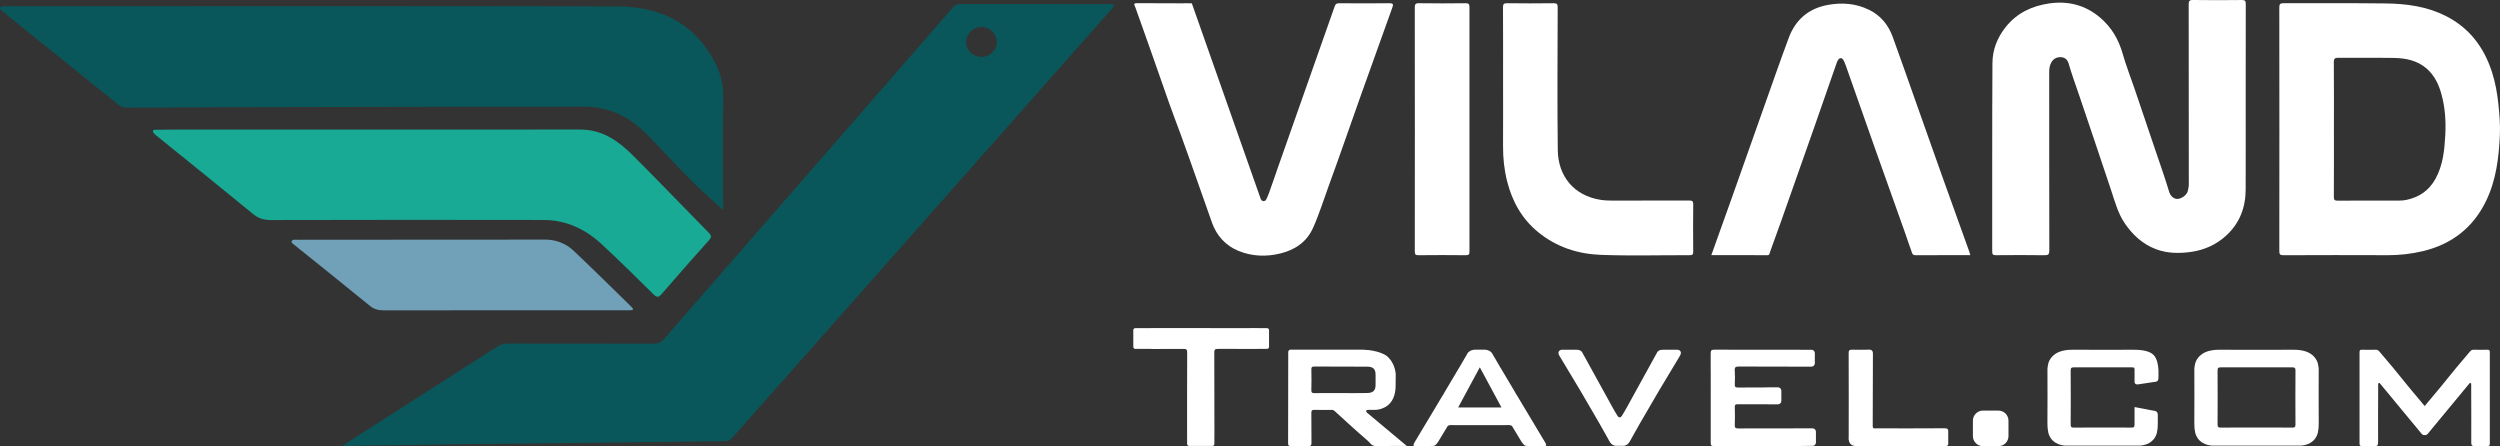 <?xml version="1.0" encoding="utf-8"?>
<!-- Generator: Adobe Illustrator 16.0.0, SVG Export Plug-In . SVG Version: 6.00 Build 0)  -->
<!DOCTYPE svg PUBLIC "-//W3C//DTD SVG 1.1//EN" "http://www.w3.org/Graphics/SVG/1.1/DTD/svg11.dtd">
<svg version="1.1" id="Layer_1" xmlns="http://www.w3.org/2000/svg" xmlns:xlink="http://www.w3.org/1999/xlink" x="0px" y="0px"
	 width="497.379px" height="88.764px" viewBox="0 0 497.379 88.764" enable-background="new 0 0 497.379 88.764"
	 xml:space="preserve">
<rect x="0" y="0" width="497.379" height="88.764" fill="#333333" stroke="none"/>
<g>
	<defs>
		<rect id="SVGID_1_" width="497.379" height="88.764"/>
	</defs>
	<clipPath id="SVGID_2_">
		<use xlink:href="#SVGID_1_"  overflow="visible"/>
	</clipPath>
	<path clip-path="url(#SVGID_2_)" fill="#FFFFFF" d="M446.785,19.634c0,6.036,0.018,12.072-0.006,18.108
		c-0.014,3.571-1.216,6.698-3.873,9.126c-1.968,1.798-4.341,2.88-7.002,3.249c-2.368,0.328-4.711,0.313-6.994-0.552
		c-2.663-1.008-4.632-2.854-6.197-5.153c-1.368-2.012-1.964-4.367-2.728-6.639c-2.136-6.348-4.236-12.709-6.408-19.045
		c-0.691-2.021-1.425-4.029-2.018-6.079c-0.229-0.789-0.736-1.198-1.421-1.267c-0.765-0.077-1.514,0.206-1.953,0.918
		c-0.364,0.587-0.494,1.252-0.494,1.95c0.005,11.86-0.005,23.719,0.023,35.578c0.002,0.776-0.191,0.961-0.956,0.949
		c-3.218-0.047-6.436-0.035-9.652-0.006c-0.589,0.005-0.755-0.138-0.754-0.743c0.019-12.498-0.027-24.995,0.048-37.492
		c0.016-2.623,0.951-5.036,2.631-7.149c2.219-2.793,5.201-4.189,8.593-4.693c3.755-0.557,7.207,0.27,10.186,2.797
		c2.274,1.931,3.684,4.328,4.495,7.185c0.683,2.403,1.605,4.737,2.411,7.106c1.4,4.12,2.784,8.247,4.188,12.366
		c0.908,2.664,1.845,5.317,2.652,8.014c0.244,0.818,0.901,1.397,1.566,1.418c0.823,0.026,1.937-0.745,2.141-1.556
		c0.112-0.45,0.205-0.91,0.205-1.395c-0.015-11.913-0.007-23.825-0.025-35.737c-0.001-0.663,0.104-0.905,0.849-0.894
		c3.243,0.049,6.488,0.041,9.732,0.005c0.653-0.008,0.776,0.2,0.774,0.803C446.777,7.083,446.785,13.359,446.785,19.634"/>
	<path clip-path="url(#SVGID_2_)" fill="#FFFFFF" d="M453.486,25.692c0-8.054,0.009-16.108-0.014-24.162
		c-0.003-0.668,0.112-0.894,0.852-0.89c6.804,0.034,13.61-0.048,20.414,0.046c4.043,0.055,8.043,0.595,11.732,2.428
		c4.725,2.348,7.682,6.198,9.29,11.152c0.68,2.092,1.068,4.241,1.297,6.43c0.217,2.077,0.392,4.156,0.295,6.24
		c-0.209,4.486-0.753,8.93-2.737,13.028c-2.576,5.322-6.821,8.625-12.575,10c-2.309,0.553-4.64,0.814-7.018,0.806
		c-6.911-0.029-13.822-0.021-20.733,0.006c-0.682,0.003-0.819-0.194-0.816-0.841C453.494,41.854,453.486,33.772,453.486,25.692
		 M464.336,25.666c0,4.494,0.016,8.987-0.016,13.481c-0.005,0.649,0.195,0.781,0.801,0.776c3.616-0.027,7.232-0.008,10.848-0.017
		c0.948-0.002,1.896,0.057,2.842-0.148c2.523-0.545,4.446-1.872,5.715-4.152c1.512-2.72,1.802-5.718,1.966-8.721
		c0.151-2.763-0.032-5.526-0.782-8.213c-0.535-1.921-1.394-3.693-2.918-5.025c-1.872-1.634-4.186-2.088-6.576-2.123
		c-3.641-0.054-7.284,0.007-10.927-0.032c-0.739-0.008-0.981,0.13-0.974,0.933C464.36,16.838,464.336,21.251,464.336,25.666"/>
	<path clip-path="url(#SVGID_2_)" fill="#FFFFFF" d="M340.474,50.758c1.458-4.077,2.878-8.021,4.279-11.97
		c2.058-5.794,4.097-11.594,6.153-17.388c1.638-4.615,3.247-9.242,4.953-13.832c1.354-3.645,3.952-5.899,7.838-6.597
		c2.834-0.509,5.563-0.29,8.175,0.99c2.318,1.135,3.821,3.007,4.686,5.375c1.694,4.65,3.318,9.326,4.972,13.991
		c1.654,4.665,3.298,9.334,4.963,13.995c1.762,4.931,3.544,9.855,5.315,14.783c0.07,0.196,0.117,0.401,0.188,0.654
		c-3.671,0-7.309-0.011-10.945,0.01c-0.617,0.004-0.646-0.475-0.775-0.82c-0.433-1.145-0.796-2.315-1.206-3.47
		c-1.972-5.548-3.959-11.09-5.926-16.639c-1.897-5.354-3.775-10.713-5.663-16.07c-0.164-0.466-0.321-0.937-0.519-1.391
		c-0.155-0.359-0.364-0.827-0.765-0.813c-0.386,0.015-0.585,0.477-0.755,0.839c-0.011,0.023-0.013,0.051-0.022,0.076
		c-1.439,4.132-2.871,8.268-4.321,12.397c-2.229,6.341-4.465,12.679-6.704,19.017c-0.747,2.113-1.503,4.223-2.277,6.324
		c-0.081,0.222-0.053,0.556-0.516,0.553C347.935,50.748,344.268,50.758,340.474,50.758"/>
	<path clip-path="url(#SVGID_2_)" fill="#FFFFFF" d="M299.04,16.165c0-4.892,0.013-9.784-0.015-14.676
		c-0.004-0.642,0.125-0.856,0.813-0.847c3.083,0.041,6.168,0.041,9.253,0c0.688-0.009,0.813,0.206,0.813,0.847
		c-0.021,9.465-0.1,18.931,0.02,28.395c0.065,5.111,3.153,9.069,8.61,9.89c0.688,0.103,1.363,0.131,2.045,0.132
		c5.158,0.007,10.317,0.012,15.475-0.008c0.578-0.002,0.827,0.082,0.818,0.759c-0.041,3.137-0.033,6.275-0.005,9.412
		c0.005,0.566-0.157,0.704-0.711,0.702c-5.876-0.019-11.758,0.151-17.626-0.064c-4.587-0.169-8.875-1.541-12.527-4.535
		c-3.255-2.67-5.158-6.125-6.17-10.146c-0.572-2.279-0.811-4.591-0.799-6.939C299.056,24.78,299.04,20.472,299.04,16.165"/>
	<path clip-path="url(#SVGID_2_)" fill="#FFFFFF" d="M281.489,25.69c0-8.054,0.009-16.108-0.015-24.162
		c-0.002-0.672,0.118-0.9,0.854-0.889c3.083,0.049,6.167,0.042,9.25,0.004c0.654-0.008,0.773,0.202,0.773,0.804
		c-0.016,16.188-0.015,32.376,0,48.564c0,0.571-0.109,0.771-0.732,0.764c-3.136-0.035-6.272-0.035-9.408,0
		c-0.621,0.007-0.735-0.188-0.734-0.763C281.495,41.905,281.489,33.797,281.489,25.69"/>
	<path clip-path="url(#SVGID_2_)" fill="#09575A" d="M143.903,19.258c0.037-2.563-0.588-4.865-1.767-7.064
		c-4.118-7.683-10.927-10.899-19.252-10.918C82.222,1.186,41.559,1.235,0.896,1.236H0.896c-1.11,0-0.925,0.479-0.801,0.678
		l1.921,1.582c7.21,5.798,14.423,11.592,21.622,17.402c0.557,0.449,1.14,0.53,1.805,0.526c6.663-0.039,13.326-0.076,19.989-0.092
		c15.104-0.038,30.208-0.069,45.312-0.092c8.397-0.012,16.794,0.05,25.19-0.021c4.878-0.042,8.951,1.785,12.347,5.112
		c3.118,3.054,6.006,6.342,9.089,9.434c2.122,2.128,4.404,4.097,6.501,6.032c0-0.118,0-0.616,0-1.115
		C143.87,33.541,143.8,26.398,143.903,19.258"/>
	<path clip-path="url(#SVGID_2_)" fill="#18AA95" d="M140.956,46.25c-5.026-5.111-9.988-10.287-15.06-15.352
		c-2.856-2.853-6.067-5.124-10.392-5.122c-27.21,0.012-54.42,0.006-81.63,0.013l-3.19,0.038c-0.263,0.078-0.542,0.312,0.275,1.028
		c0.145,0.118,0.291,0.235,0.437,0.353c0.059,0.045,0.113,0.089,0.162,0.131c6.244,5.048,12.508,10.073,18.709,15.174
		c1.118,0.919,2.21,1.269,3.632,1.266c18.091-0.041,36.181-0.054,54.272-0.015c4.426,0.009,8.244,1.785,11.451,4.744
		c3.55,3.277,6.985,6.68,10.42,10.077c0.693,0.687,1.049,0.535,1.601-0.101c3.113-3.582,6.229-7.163,9.408-10.686
		C141.674,47.11,141.487,46.79,140.956,46.25"/>
	<path clip-path="url(#SVGID_2_)" fill="#09575A" d="M221.218,1.735c0.696-0.788,0.251-0.9,0.034-0.913
		c-10.117-0.005-20.233-0.002-30.349-0.02c-0.592-0.001-0.955,0.251-1.313,0.667c-1.806,2.098-3.629,4.182-5.449,6.269
		c-17.339,19.887-34.683,39.771-52.005,59.673c-0.593,0.683-1.175,0.972-2.085,0.968c-9.654-0.031-19.308-0.013-28.963-0.029
		c-0.81-0.002-1.489,0.181-2.18,0.624c-9.017,5.789-18.052,11.552-27.081,17.322c-1.138,0.728-2.268,1.468-3.72,2.408
		c0.621,0,0.828,0.002,1.034-0.001c8.177-0.12,16.353-0.257,24.53-0.356c10.514-0.129,21.027-0.222,31.541-0.344
		c6.317-0.072,12.633-0.181,18.95-0.243c0.659-0.007,1.107-0.183,1.553-0.69c3.796-4.322,7.627-8.612,11.439-12.92
		C176.271,52.545,195.385,30.94,214.5,9.334C216.705,6.843,218.912,4.343,221.218,1.735L221.218,1.735z M195.268,11.325
		c-1.668,0-3.029-1.287-3.062-2.895c-0.033-1.645,1.378-3.068,3.047-3.072c1.667-0.004,3.092,1.421,3.057,3.057
		C198.274,10.043,196.933,11.325,195.268,11.325"/>
	<path clip-path="url(#SVGID_2_)" fill="#FFFFFF" d="M276.415,0.641c-3.323,0.043-6.647,0.032-9.972,0.004
		c-0.5-0.005-0.734,0.129-0.899,0.599c-1.53,4.378-3.082,8.748-4.625,13.122c-2.218,6.289-4.436,12.579-6.648,18.87
		c-0.508,1.446-0.982,2.903-1.515,4.34l0.002,0.001c0,0-0.007,0.02-0.018,0.054c-0.075,0.226-0.374,1.109-0.659,1.717
		c-0.059,0.141-0.129,0.286-0.205,0.4c-0.002,0.004-0.002,0.007-0.004,0.011c-0.004,0.005-0.008,0.008-0.013,0.013
		c-0.028,0.041-0.058,0.074-0.088,0.101c-0.003,0.003-0.006,0.007-0.009,0.01c-0.008,0.006-0.016,0.017-0.023,0.023
		c-0.021,0.018-0.041,0.029-0.061,0.035c-0.069,0.043-0.14,0.062-0.209,0.068c-0.004,0.001-0.009,0.002-0.013,0.002
		c-0.21,0.015-0.393-0.097-0.393-0.097c-0.02-0.015-0.036-0.034-0.054-0.052c-0.128-0.126-0.185-0.281-0.185-0.281L237.118,0.668
		l-1.493-0.03l0.004,0.024c-2.902-0.009-5.804-0.019-8.706-0.029c-0.266,0-0.532,0-0.798,0c-0.747-0.025-0.368,0.486-0.286,0.72
		c1.173,3.344,2.402,6.667,3.558,10.016c1.053,3.049,2.145,6.085,3.201,9.132c0.712,2.056,1.52,4.096,2.268,6.146
		c2.141,5.867,4.165,11.777,6.266,17.659c0.929,2.604,2.709,4.547,5.225,5.591c2.701,1.122,5.594,1.228,8.433,0.515
		c2.881-0.724,5.184-2.258,6.458-5.109c1.227-2.743,2.106-5.611,3.138-8.422c2.179-5.944,4.23-11.934,6.353-17.898
		c2.078-5.841,4.178-11.676,6.278-17.509C277.244,0.845,277.167,0.631,276.415,0.641"/>
	<path clip-path="url(#SVGID_2_)" fill="#FFFFFF" d="M494.858,69.578c-0.902,0.025-1.809,0.03-2.711-0.003
		c-0.342-0.012-0.549,0.134-0.739,0.359c-0.913,1.074-1.833,2.142-2.731,3.229c-1.142,1.385-2.259,2.788-3.4,4.174
		c-0.945,1.148-1.91,2.284-2.883,3.443c-0.973-1.159-1.937-2.295-2.884-3.443c-1.141-1.386-2.258-2.789-3.4-4.174
		c-0.897-1.087-1.817-2.154-2.73-3.229c-0.191-0.226-0.398-0.371-0.74-0.359c-0.902,0.033-1.808,0.028-2.711,0.003
		c-0.377-0.01-0.495,0.095-0.494,0.484c0.012,6.062,0.011,12.124,0,18.187c0,0.339,0.09,0.469,0.383,0.484l-0.037,0.021h2.909
		l-0.01-0.011c0.357-0.04,0.452-0.249,0.448-0.731c-0.023-3.482,0.002-6.965,0.011-10.447v-1.227c0,0,0.177-0.283,0.342-0.07
		c0.005,0.006,0.011,0.012,0.016,0.018l8.313,10.046c0.122,0.126,0.332,0.264,0.586,0.225c0.253,0.039,0.463-0.099,0.585-0.225
		l8.313-10.046c0.005-0.006,0.01-0.012,0.015-0.018c0.165-0.213,0.342,0.07,0.342,0.07v1.227c0.01,3.482,0.034,6.965,0.012,10.447
		c-0.003,0.482,0.091,0.691,0.447,0.731l-0.01,0.011h2.909l-0.037-0.021c0.293-0.016,0.383-0.146,0.383-0.484
		c-0.011-6.063-0.012-12.125,0-18.187C495.354,69.672,495.235,69.568,494.858,69.578"/>
	<path clip-path="url(#SVGID_2_)" fill="#FFFFFF" d="M461.312,73.595c0.002-0.492-0.098-0.96-0.205-1.426
		c-0.425-1.206-1.591-2.583-4.709-2.583c-2.486,0-4.973,0.003-7.458,0.003c-2.486,0-4.974-0.003-7.459-0.003
		c-3.118,0-4.285,1.377-4.709,2.583c-0.107,0.466-0.206,0.934-0.204,1.426c0.014,3.563,0.019,7.127-0.005,10.689
		c-0.005,0.623,0.053,1.237,0.183,1.831c0.555,1.994,2.244,2.447,3.284,2.532h8.91h8.909c1.04-0.085,2.729-0.538,3.284-2.532
		c0.13-0.594,0.187-1.208,0.183-1.831C461.291,80.722,461.297,77.158,461.312,73.595 M456.689,84.422
		c0.003,0.519-0.131,0.66-0.652,0.652c-2.366-0.028-4.732-0.012-7.098-0.012c-2.366,0-4.733-0.017-7.099,0.012
		c-0.521,0.008-0.655-0.134-0.651-0.652c0.022-3.563,0.022-7.124-0.001-10.688c-0.003-0.521,0.136-0.652,0.653-0.65
		c2.366,0.01,4.731,0,7.098,0c2.364,0,4.73,0.01,7.096,0c0.519-0.002,0.658,0.129,0.654,0.65
		C456.665,77.298,456.665,80.86,456.689,84.422"/>
	<path clip-path="url(#SVGID_2_)" fill="#FFFFFF" d="M428.804,81.778l-0.027-0.005h-0.001l-4.104-0.792
		c0.003,0.97-0.006,2.472,0,3.441c0.005,0.52-0.13,0.659-0.651,0.653c-2.365-0.029-1.939-0.013-4.306-0.013h-0.001
		c-2.365,0-4.731-0.017-7.098,0.013c-0.521,0.006-0.655-0.134-0.652-0.653c0.024-3.563,0.024-7.125,0-10.687
		c-0.004-0.522,0.136-0.654,0.654-0.651c2.365,0.01,4.731,0,7.096,0c2.366,0,2.072,0.01,4.438,0
		c0.518-0.003,0.524,0.129,0.521,0.651c-0.004,0.596-0.001,1.401,0,2.112c0,0.057,0,0.106,0,0.16
		c0.02,0.213,0.141,0.554,0.752,0.457l3.503-0.528c0.386-0.062,0.477-0.407,0.496-0.633c0.001-0.572,0.032-1.251,0.004-1.71
		c-0.032-0.519-0.098-0.959-0.204-1.425c-0.327-1.172-0.701-2.584-4.709-2.584c-2.487,0-2.314,0.004-4.801,0.004
		c-2.485,0-4.972-0.003-7.458-0.004c-3.118,0-4.284,1.377-4.709,2.584c-0.107,0.466-0.207,0.935-0.204,1.425
		c0.014,3.564,0.02,7.127-0.005,10.69c-0.004,0.624,0.054,1.237,0.184,1.832c0.555,1.994,2.243,2.446,3.283,2.532h8.909h6.118
		c1.04-0.086,2.729-0.538,3.284-2.532c0.13-0.595,0.188-1.208,0.183-1.832c-0.003-0.45-0.004-1.173-0.005-1.778
		C429.293,81.923,428.908,81.8,428.804,81.778"/>
	<path clip-path="url(#SVGID_2_)" fill="#FFFFFF" d="M397.59,88.764h-3.079c-1.1,0-2-0.9-2-2v-3.079c0-1.1,0.9-2,2-2h3.079
		c1.1,0,2,0.9,2,2v3.079C399.59,87.864,398.689,88.764,397.59,88.764"/>
	<path clip-path="url(#SVGID_2_)" fill="#FFFFFF" d="M387.604,85.996c0.042-0.596-0.106-0.796-0.757-0.791
		c-4.517,0.033-9.032,0.019-13.549,0.016c-0.338-0.001-0.723,0.154-0.718-0.494c0.032-4.806,0.031-9.613,0.039-14.42v-0.001
		c0-0.72-0.571-0.735-0.571-0.735h-0.468c-1.017,0.015-2.033,0.033-3.049,0c-0.589-0.018-0.743,0.126-0.74,0.731
		c0.027,5.445,0.021,10.892,0.009,16.338c-0.001,0.241,0.003,0.48-0.017,0.726c0.063,0.608,0.36,1.379,1.466,1.379
		c0.009,0,0.014,0.001,0.021,0.001c5.902-0.021,11.804-0.017,17.707-0.003c0.394,0.001,0.597-0.055,0.626-0.391
		c0.005-0.06,0.007-0.126,0.001-0.205c-0.001-0.01,0-0.02-0.001-0.031V85.996z"/>
	<path clip-path="url(#SVGID_2_)" fill="#FFFFFF" d="M360.619,85.221h-2.162c-0.001,0-0.002,0.001-0.003,0.001
		c-4.198-0.003-8.396-0.008-12.593,0.017c-0.614,0.003-0.748-0.165-0.725-0.746c0.049-1.167,0.037-2.338,0.003-3.507
		c-0.014-0.467,0.146-0.564,0.581-0.56c1.957,0.021,3.913,0.014,5.87,0.008v-0.012c0.031,0.004,0.061,0.019,0.093,0.019h2.052
		c0.366,0,0.665-0.3,0.665-0.665v-2.052c0-0.365-0.299-0.665-0.665-0.665h-2.052c-0.034,0-0.065,0.015-0.099,0.02
		c-1.934,0.003-3.868-0.002-5.802,0.021c-0.535,0.006-0.666-0.153-0.645-0.662c0.041-0.902,0.063-1.81-0.005-2.709
		c-0.052-0.684,0.179-0.813,0.825-0.807c4.014,0.024,8.028,0.015,12.042,0.026v-0.004h2.399c0.364,0,0.664-0.299,0.664-0.664v-2.036
		c0-0.343-0.266-0.616-0.6-0.651h-2.464v-0.006c-5.636,0.002-11.272,0.006-16.909-0.015c-0.56-0.002-0.732,0.111-0.742,0.669
		c0,0.004-0.002,0.007-0.002,0.01v3.45c0,0.014,0.008,0.023,0.008,0.036c0.013,4.781,0.012,9.563-0.001,14.344
		c-0.002,0.499,0.097,0.667,0.639,0.665c6.182-0.021,12.363-0.019,18.545-0.02v-0.014h1.081c0.366,0,0.665-0.3,0.665-0.665v-2.161
		C361.284,85.52,360.985,85.221,360.619,85.221"/>
	<path clip-path="url(#SVGID_2_)" fill="#FFFFFF" d="M334.411,70.132c-0.059-0.407-0.39-0.521-0.634-0.546h-3.017
		c-0.571,0-0.872,0.24-1.025,0.442l-0.08,0.146l-0.07,0.126l-1.026,1.861c-0.01,0.019-0.02,0.036-0.029,0.055l-1.775,3.221
		c-0.042,0.112-0.103,0.214-0.172,0.312l-0.574,1.04c-0.023,0.053-0.055,0.101-0.082,0.15l-0.746,1.352
		c-0.08,0.173-0.167,0.342-0.273,0.498l-1.274,2.312c-0.319,0.579-0.662,1.145-1.009,1.709c-0.056,0.066-0.209,0.228-0.386,0.227
		c-0.177,0.001-0.329-0.16-0.386-0.227c-0.348-0.564-0.69-1.13-1.009-1.709l-1.273-2.312c-0.107-0.156-0.195-0.325-0.274-0.498
		l-0.746-1.352c-0.026-0.05-0.059-0.098-0.082-0.15l-0.574-1.04c-0.069-0.098-0.13-0.199-0.172-0.312l-1.774-3.221
		c-0.011-0.019-0.021-0.036-0.03-0.055L314.89,70.3l-0.069-0.126l-0.08-0.146c-0.154-0.202-0.454-0.442-1.026-0.442h-3.016
		c-0.244,0.025-0.576,0.139-0.634,0.546c-0.019,0.169,0.02,0.379,0.183,0.651h0.001l4.224,7.039c1.26,2.134,2.497,4.282,3.741,6.426
		c0.438,0.754,0.858,1.519,1.286,2.278c0.229,0.416,0.461,0.833,0.692,1.249c0.41,0.741,0.924,0.891,1.201,0.915h0.845h0.845
		c0.277-0.024,0.791-0.174,1.202-0.915c0.23-0.416,0.461-0.833,0.691-1.249c0.429-0.76,0.849-1.524,1.286-2.278
		c1.243-2.144,2.481-4.292,3.741-6.426l4.224-7.039C334.391,70.511,334.429,70.301,334.411,70.132"/>
	<path clip-path="url(#SVGID_2_)" fill="#FFFFFF" d="M307.433,88.066c-0.036-0.063-0.074-0.126-0.114-0.193
		c-0.001-0.003-0.002-0.005-0.002-0.007c-0.058-0.095-0.125-0.209-0.199-0.332c-0.659-1.098-3.622-6.045-3.925-6.551
		c-0.248-0.416-0.499-0.834-0.751-1.257c-0.008-0.013-0.017-0.024-0.022-0.037c-0.138-0.23-0.275-0.461-0.413-0.691
		c-0.257-0.383-0.488-0.781-0.708-1.186c-1.037-1.738-2.023-3.396-2.794-4.699c-0.085-0.09-0.14-0.198-0.185-0.313
		c-0.089-0.15-0.175-0.297-0.257-0.436c-0.06-0.057-0.097-0.123-0.116-0.198c-0.292-0.496-0.529-0.902-0.699-1.199
		c-0.112-0.144-0.195-0.313-0.272-0.485c-0.587-1.139-2.03-0.895-2.03-0.895l-0.004-0.022c-0.177,0.001-0.354,0.005-0.529,0.007
		c-0.176-0.002-0.354-0.006-0.529-0.007l-0.004,0.022c0,0-1.444-0.244-2.031,0.895c-0.076,0.173-0.159,0.342-0.271,0.485
		c-0.17,0.297-0.407,0.703-0.699,1.199c-0.02,0.075-0.057,0.142-0.116,0.198c-0.082,0.139-0.168,0.285-0.257,0.436
		c-0.045,0.115-0.1,0.224-0.185,0.313c-0.771,1.303-1.757,2.961-2.794,4.699c-0.22,0.404-0.451,0.803-0.708,1.186
		c-0.138,0.23-0.275,0.461-0.413,0.691c-0.006,0.013-0.016,0.024-0.022,0.037c-0.252,0.423-0.503,0.841-0.751,1.257
		c-0.303,0.506-3.266,5.453-3.925,6.551c-0.074,0.123-0.142,0.237-0.199,0.332c0,0.002-0.001,0.004-0.002,0.007
		c-0.04,0.067-0.078,0.131-0.115,0.193c-0.366,0.616-0.066,0.686,0.047,0.691c1.225-0.012,2.45-0.023,3.676-0.035
		c0.014,0,0.026-0.001,0.041-0.001c0.12-0.006,0.519-0.084,0.986-0.86l1.829-3.033c0.006-0.008,0.011-0.019,0.017-0.025l0.002-0.004
		v0.001c0.156-0.188,0.392-0.228,0.697-0.226c1.909,0.009,3.818,0.014,5.728,0.015c1.909-0.001,3.818-0.006,5.727-0.015
		c0.307-0.002,0.542,0.037,0.698,0.226v-0.001l0.002,0.004c0.006,0.007,0.01,0.018,0.017,0.025l1.828,3.033
		c0.469,0.776,0.867,0.854,0.987,0.86c0.014,0,0.027,0.001,0.041,0.001c1.226,0.012,2.451,0.023,3.676,0.035
		C307.5,88.751,307.8,88.682,307.433,88.066 M294.411,81.068h-4.31c1.426-2.645,2.828-5.246,4.31-7.994
		c1.481,2.748,2.884,5.35,4.31,7.994H294.411z"/>
	<path clip-path="url(#SVGID_2_)" fill="#FFFFFF" d="M279.63,88.511L279.63,88.511l-7.579-6.341
		c-0.11-0.092-0.166-0.167-0.203-0.233l-0.013-0.01c0,0-0.019-0.034-0.03-0.078c0-0.001,0-0.002-0.001-0.003
		c-0.019-0.073-0.013-0.179,0.121-0.242c0.001,0,0.003-0.001,0.004-0.002c0.032-0.015,0.07-0.027,0.119-0.036l0.003-0.001h0.005
		c0.021-0.003,0.046-0.006,0.071-0.008c0.017-0.002,0.034-0.005,0.054-0.008c0.003,0,0.005-0.001,0.009-0.001h0.001h1.101
		c0.169,0,0.33-0.005,0.486-0.015c0.002,0,0.005,0,0.008-0.001c0.061-0.004,0.114-0.011,0.172-0.017
		c1.051-0.124,3.653-0.82,3.701-4.695c0.017-0.685,0.027-1.479,0.025-2.277c-0.003-0.193-0.094-2.449-1.936-3.839
		c-1.121-0.673-2.503-0.957-3.558-1.072c-0.407-0.005-0.71-0.029-0.943-0.066c-0.057-0.002-0.118-0.005-0.17-0.006h-13.521h-0.319
		h-0.535c-0.166,0.032-0.342,0.136-0.404,0.409c-0.007,6.068-0.008,12.138-0.027,18.205c-0.001,0.359,0.086,0.51,0.339,0.552v0.003
		h0.043c0.06,0.007,0.115,0.016,0.192,0.014c0.293-0.008,0.587-0.009,0.881-0.014h1.577c0.322,0.005,0.646,0.005,0.97,0.017
		c0.115,0.004,0.207-0.002,0.286-0.017c0.291-0.054,0.367-0.242,0.361-0.644c-0.03-1.967,0.009-3.934-0.026-5.9
		c-0.01-0.537,0.156-0.661,0.663-0.645c1.115,0.038,2.231,0.018,3.349,0.008c0.25-0.002,0.438,0.056,0.633,0.233
		c2.174,1.981,4.329,3.981,6.564,5.891c0.458,0.393,0.791,1.07,1.565,1.064c2.072-0.018,4.146-0.016,6.219-0.022L279.63,88.511z
		 M266.758,78.202c-1.729,0-3.457-0.014-5.186,0.01c-0.476,0.006-0.701-0.055-0.681-0.626c0.049-1.354,0.031-2.712,0.007-4.067
		c-0.007-0.421,0.066-0.597,0.549-0.594c3.536,0.022,7.073-0.011,10.609,0.027c0.99,0.011,1.648,0.345,1.618,1.678
		c-0.017,0.638-0.016,1.276-0.001,1.914c0.026,1.247-0.607,1.622-1.651,1.647C270.269,78.232,268.513,78.202,266.758,78.202"/>
	<path clip-path="url(#SVGID_2_)" fill="#FFFFFF" d="M252.089,65.284h-1.878c0-0.003,0.001-0.006,0.001-0.009
		c-1.592,0.008-3.184,0.004-4.776,0.004c-5.479,0-10.958,0.002-16.436-0.009c0.002,0.005,0.003,0.01,0.005,0.014h-3.144
		c-0.213,0-0.388,0.175-0.388,0.389v3.351c0,0.213,0.175,0.388,0.388,0.388h3.209v0.021c2.123-0.005,4.245,0.001,6.368-0.018
		c0.557-0.004,0.76,0.078,0.756,0.713c-0.028,5.405-0.018,10.81-0.02,16.213h0.004v1.992c0,0.214,0.175,0.388,0.388,0.388h4.65
		c0.213,0,0.388-0.174,0.388-0.388v-1.992h0.009c-0.014-5.396-0.004-10.795-0.027-16.192c-0.002-0.595,0.137-0.741,0.734-0.736
		c2.63,0.021,5.259,0.012,7.889,0.004v-0.004h1.88c0.214,0,0.39-0.175,0.39-0.388v-3.351
		C252.479,65.458,252.303,65.284,252.089,65.284"/>
	<path clip-path="url(#SVGID_2_)" fill="#71A0B9" d="M125.671,61.708c0.045-0.011,0.095-0.023,0.142-0.042
		c0.019-0.011,0.04-0.02,0.054-0.031c0.007-0.005,0.015-0.01,0.02-0.017c0.112-0.114-0.001-0.279-0.001-0.279l-0.437-0.459
		l0.001-0.001c-3.777-3.687-7.526-7.402-11.363-11.024c-1.437-1.355-3.256-2.091-5.278-2.184
		c-14.039,0.005-28.077,0.01-42.115,0.025v0.005h-5.312c-0.701,0.001-1.401,0.001-2.102,0.002c-0.004,0-0.009-0.001-0.013-0.001
		h-0.8c0,0-0.846,0.133-0.273,0.732c5.125,4.119,10.264,8.221,15.355,12.382c0.835,0.684,1.649,0.926,2.695,0.924
		c16.131-0.024,32.262-0.017,48.393-0.017h0.683C125.475,61.733,125.582,61.723,125.671,61.708"/>
</g>
</svg>
